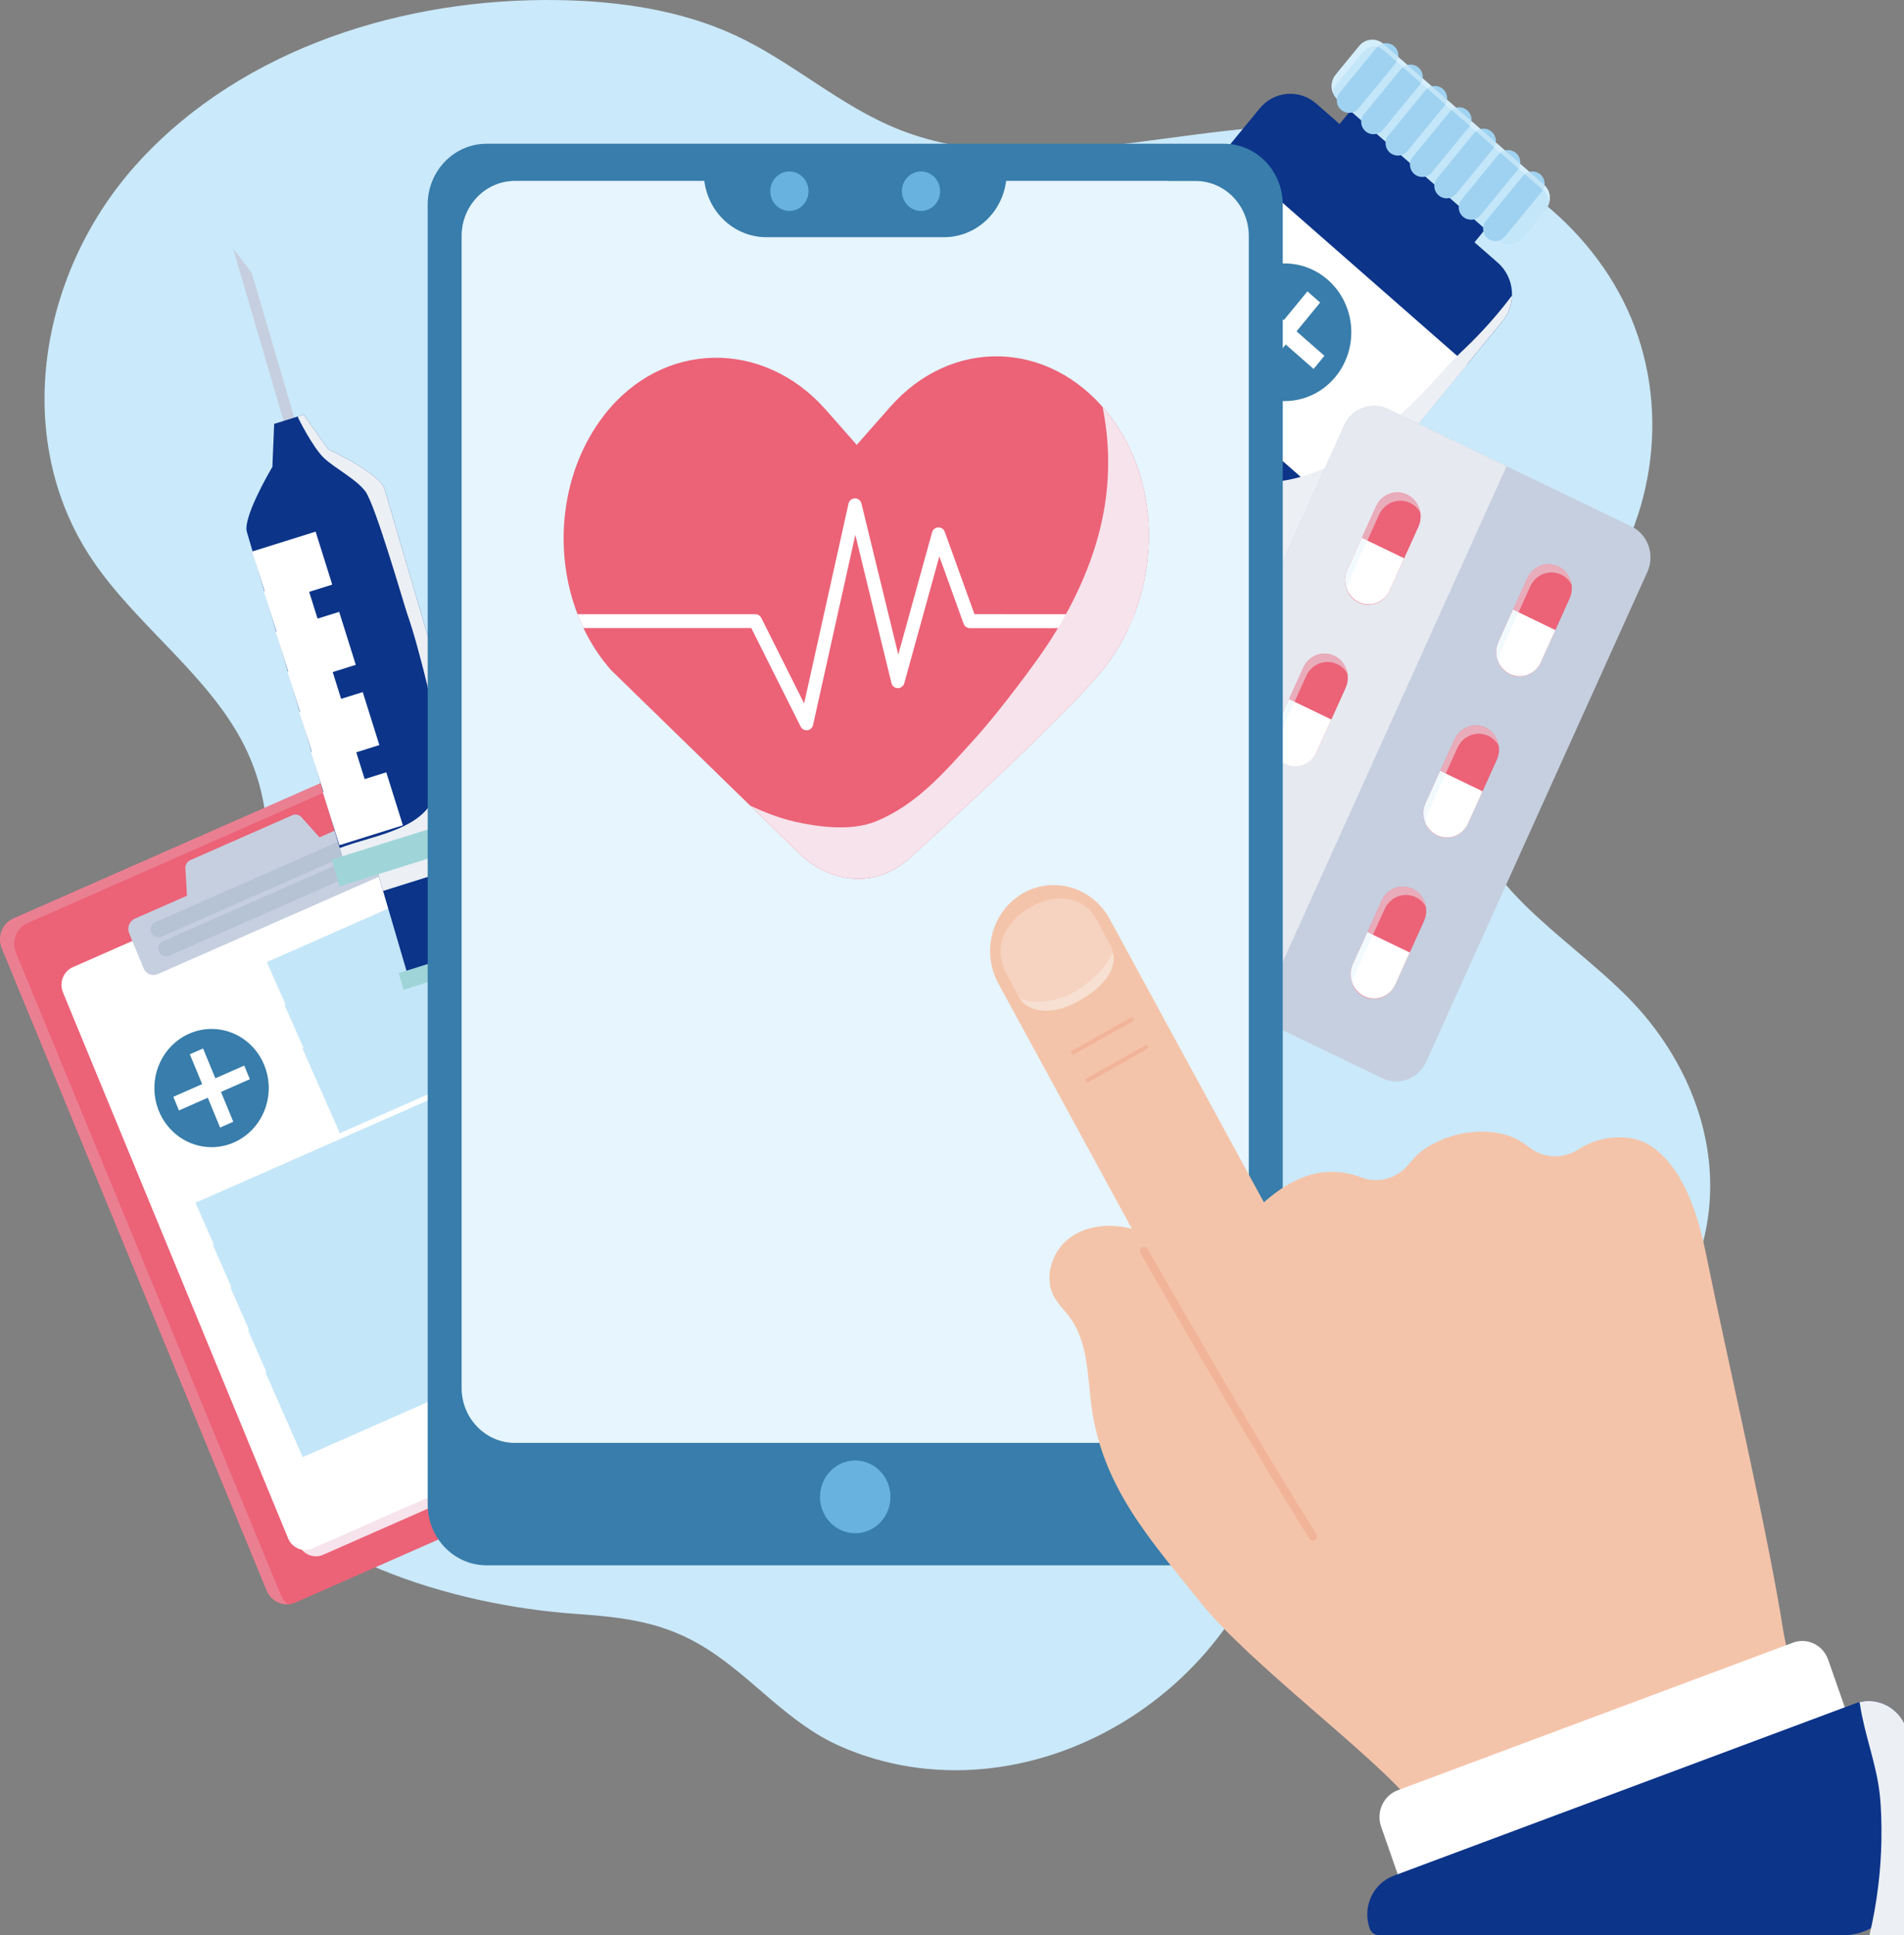 <svg width="309" height="314" viewBox="0 0 309 314" fill="none" xmlns="http://www.w3.org/2000/svg">
<rect x="0" y="0" width="309" height="314" fill="#808080" stroke="none"/>
<path d="M37.271 235.559C21.721 216.323 19.206 188.936 31.01 167.377C34.175 161.602 38.277 156.216 40.754 150.167C42.687 145.432 43.569 140.311 43.336 135.178C43.103 130.045 41.761 125.031 39.408 120.504C33.559 109.276 22.072 101.381 14.946 90.788C1.751 71.155 6.234 43.938 22.613 26.146C39.57 7.73 65.715 -0.375 90.581 0.013C100.516 0.174 110.569 1.654 119.384 5.757C128.729 10.109 136.331 17.226 145.96 21.037C169.811 30.475 197.671 17.237 223.387 21.008C241.239 23.628 257.165 35.055 264.133 50.259C271.102 65.464 268.891 83.944 258.475 97.56C250.674 107.757 238.125 116.654 238.207 129.041C238.299 142.986 254.041 151.529 264.22 161.844C274.155 171.921 279.871 186.245 276.653 200.452C270.54 227.446 244.691 228.105 223.826 237.193C211.905 242.385 206.216 253.394 199.489 263.178C190.352 276.482 175.384 285.617 159.343 287.025C151.502 287.713 143.532 286.504 136.323 283.306C127.81 279.528 122.408 272.389 114.717 267.514C107.93 263.212 101.575 262.412 93.412 261.842C73.61 260.458 47.543 252.765 37.271 235.559Z" fill="#CAE9FA"/>
<path d="M119.547 228.464L47.936 260.002C47.069 260.381 46.093 260.39 45.221 260.027C44.348 259.664 43.65 258.959 43.279 258.066L0.278 153.831C-0.086 152.935 -0.093 151.928 0.258 151.027C0.609 150.126 1.289 149.405 2.151 149.019L73.766 117.479C74.632 117.1 75.608 117.091 76.481 117.454C77.353 117.817 78.052 118.522 78.423 119.415L121.424 223.652C121.79 224.548 121.798 225.557 121.446 226.458C121.094 227.36 120.411 228.081 119.547 228.464Z" fill="#EC6277"/>
<g style="mix-blend-mode:screen" opacity="0.2">
<path d="M45.593 258.814L2.592 154.578C2.226 153.683 2.218 152.674 2.569 151.773C2.92 150.871 3.602 150.15 4.466 149.766L76.079 118.228C76.468 118.057 76.884 117.961 77.307 117.942C76.808 117.55 76.218 117.3 75.597 117.219C74.975 117.137 74.343 117.227 73.766 117.479L2.155 149.017C1.292 149.403 0.612 150.125 0.261 151.025C-0.089 151.926 -0.082 152.934 0.281 153.829L43.282 258.065C43.567 258.751 44.049 259.331 44.661 259.727C45.274 260.124 45.989 260.318 46.711 260.285C46.22 259.904 45.834 259.397 45.593 258.814Z" fill="#E6F5FE"/>
</g>
<g style="mix-blend-mode:multiply">
<path d="M113.451 225.388L52.442 252.257C51.705 252.579 50.875 252.586 50.132 252.278C49.39 251.969 48.796 251.369 48.481 250.609L11.945 162.048C11.633 161.287 11.625 160.429 11.922 159.662C12.22 158.894 12.799 158.279 13.534 157.951L74.55 131.091C75.287 130.768 76.117 130.761 76.859 131.069C77.602 131.378 78.196 131.978 78.511 132.738L115.045 221.301C115.354 222.061 115.361 222.918 115.062 223.683C114.763 224.449 114.184 225.061 113.451 225.388Z" fill="#F6E3EB"/>
</g>
<path d="M111.498 224.457L50.711 251.232C49.975 251.554 49.145 251.561 48.404 251.252C47.662 250.944 47.069 250.344 46.754 249.584L10.216 161.01C9.905 160.25 9.898 159.393 10.196 158.628C10.494 157.862 11.073 157.249 11.807 156.923L72.595 130.152C73.332 129.827 74.163 129.818 74.907 130.126C75.65 130.435 76.245 131.035 76.56 131.796L113.097 220.37C113.407 221.131 113.414 221.989 113.114 222.755C112.814 223.521 112.233 224.133 111.498 224.457Z" fill="white"/>
<path d="M64.02 141.128L25.592 158.052C25.382 158.145 25.155 158.195 24.926 158.197C24.697 158.199 24.47 158.155 24.257 158.067C24.044 157.979 23.851 157.848 23.687 157.682C23.523 157.517 23.392 157.319 23.303 157.101L20.959 151.418C20.869 151.2 20.821 150.967 20.819 150.73C20.816 150.493 20.859 150.258 20.945 150.038C21.03 149.819 21.157 149.618 21.317 149.449C21.477 149.28 21.668 149.145 21.879 149.052L60.308 132.128C60.519 132.035 60.745 131.986 60.974 131.984C61.204 131.981 61.431 132.026 61.644 132.114C61.856 132.202 62.05 132.333 62.214 132.499C62.377 132.664 62.508 132.862 62.598 133.08L64.942 138.763C65.032 138.98 65.079 139.215 65.082 139.451C65.084 139.688 65.041 139.923 64.955 140.143C64.87 140.363 64.743 140.563 64.582 140.732C64.422 140.901 64.231 141.036 64.02 141.128Z" fill="#C6CFDF"/>
<path d="M52.062 138.259L31.87 147.152C31.736 147.211 31.593 147.242 31.447 147.243C31.302 147.245 31.157 147.217 31.022 147.16C30.887 147.104 30.765 147.021 30.661 146.916C30.557 146.811 30.474 146.685 30.417 146.547L30.088 140.963C30.059 140.684 30.114 140.403 30.244 140.157C30.374 139.911 30.574 139.711 30.816 139.585L47.51 132.233C47.766 132.139 48.044 132.129 48.305 132.203C48.567 132.276 48.801 132.431 48.976 132.645L52.653 136.756C52.767 137.036 52.769 137.352 52.658 137.634C52.548 137.916 52.333 138.14 52.062 138.259Z" fill="#C6CFDF"/>
<path d="M42.873 172.773C43.593 174.517 43.796 176.444 43.456 178.308C43.116 180.172 42.249 181.89 40.964 183.245C39.68 184.599 38.035 185.53 36.238 185.919C34.442 186.308 32.574 186.138 30.871 185.43C29.168 184.722 27.706 183.508 26.671 181.942C25.635 180.376 25.072 178.527 25.054 176.631C25.035 174.734 25.561 172.874 26.565 171.286C27.569 169.699 29.006 168.454 30.695 167.71C31.816 167.216 33.021 166.955 34.24 166.942C35.459 166.929 36.668 167.164 37.799 167.634C38.93 168.105 39.96 168.8 40.831 169.682C41.702 170.564 42.396 171.614 42.873 172.773Z" fill="#387DAB"/>
<path d="M32.954 170.108L30.812 171.051L35.718 182.941L37.86 181.997L32.954 170.108Z" fill="white"/>
<path d="M39.636 172.882L28.129 177.951L29.042 180.164L40.549 175.095L39.636 172.882Z" fill="white"/>
<path d="M46.331 162.95L75.228 150.223" stroke="#C4E6F9" stroke-width="15" stroke-miterlimit="10"/>
<path d="M49.227 169.97L78.125 157.244" stroke="#C4E6F9" stroke-width="15" stroke-miterlimit="10"/>
<path d="M52.122 176.991L81.02 164.265" stroke="#C4E6F9" stroke-width="15" stroke-miterlimit="10"/>
<path d="M34.745 202.006L87.08 178.956" stroke="#C4E6F9" stroke-width="15" stroke-miterlimit="10"/>
<path d="M37.586 208.89L89.921 185.842" stroke="#C4E6F9" stroke-width="15" stroke-miterlimit="10"/>
<path d="M40.427 215.776L92.762 192.728" stroke="#C4E6F9" stroke-width="15" stroke-miterlimit="10"/>
<path d="M43.266 222.662L95.603 199.614" stroke="#C4E6F9" stroke-width="15" stroke-miterlimit="10"/>
<path d="M46.107 229.548L72.919 217.741" stroke="#C4E6F9" stroke-width="15" stroke-miterlimit="10"/>
<path d="M26.971 153.884L60.154 139.268" stroke="#B6C3D5" stroke-width="2.57" stroke-linecap="round" stroke-linejoin="round"/>
<path d="M25.701 150.805L58.885 136.191" stroke="#B6C3D5" stroke-width="2.57" stroke-linecap="round" stroke-linejoin="round"/>
<path d="M242.062 35.947L220.164 16.752L215.903 21.942L237.801 41.137L242.062 35.947Z" fill="#0C3489"/>
<path d="M203.164 91.287L173.669 65.441C172.36 64.286 171.546 62.642 171.405 60.869C171.264 59.096 171.808 57.338 172.917 55.977L204.445 17.573C205.563 16.22 207.153 15.379 208.869 15.234C210.585 15.088 212.287 15.65 213.604 16.796L243.099 42.642C244.408 43.797 245.221 45.441 245.362 47.214C245.503 48.986 244.959 50.745 243.85 52.105L212.317 90.509C211.199 91.86 209.61 92.7 207.895 92.845C206.181 92.991 204.48 92.431 203.164 91.287Z" fill="#0C3489"/>
<path d="M198.697 24.619L178.699 48.975L218.09 83.505L238.088 59.148L198.697 24.619Z" fill="white"/>
<path d="M216.739 61.133C215.357 62.817 213.521 64.04 211.466 64.647C209.41 65.254 207.226 65.218 205.191 64.542C203.155 63.867 201.36 62.583 200.03 60.853C198.701 59.123 197.898 57.024 197.723 54.822C197.548 52.621 198.009 50.415 199.047 48.484C200.085 46.553 201.655 44.984 203.556 43.974C205.458 42.965 207.606 42.56 209.73 42.813C211.854 43.065 213.858 43.962 215.488 45.391C217.674 47.307 219.034 50.042 219.269 52.994C219.504 55.946 218.594 58.874 216.739 61.133Z" fill="#387DAB"/>
<path d="M212.181 47.276L202.757 58.754L204.824 60.566L214.248 49.088L212.181 47.276Z" fill="white"/>
<path d="M203.83 47.989L202.076 50.124L213.185 59.862L214.938 57.726L203.83 47.989Z" fill="white"/>
<path d="M243.119 38.992L217.09 16.179C216.526 15.683 216.175 14.977 216.115 14.214C216.054 13.452 216.289 12.696 216.767 12.112L220.582 7.461C221.061 6.878 221.745 6.515 222.482 6.453C223.22 6.39 223.952 6.633 224.517 7.127L250.547 29.939C251.111 30.435 251.462 31.141 251.523 31.904C251.583 32.666 251.348 33.422 250.87 34.006L247.054 38.657C246.575 39.24 245.891 39.603 245.154 39.666C244.416 39.729 243.684 39.487 243.119 38.992Z" fill="#C4E6F9"/>
<path d="M224.947 9.004L218.947 16.312" stroke="#9FD2F1" stroke-width="3.99" stroke-linecap="round" stroke-linejoin="round"/>
<path d="M228.904 12.472L222.904 19.78" stroke="#9FD2F1" stroke-width="3.99" stroke-linecap="round" stroke-linejoin="round"/>
<path d="M232.861 15.94L226.861 23.247" stroke="#9FD2F1" stroke-width="3.99" stroke-linecap="round" stroke-linejoin="round"/>
<path d="M236.818 19.407L230.819 26.715" stroke="#9FD2F1" stroke-width="3.99" stroke-linecap="round" stroke-linejoin="round"/>
<path d="M240.775 22.875L234.776 30.183" stroke="#9FD2F1" stroke-width="3.99" stroke-linecap="round" stroke-linejoin="round"/>
<path d="M244.732 26.345L238.733 33.651" stroke="#9FD2F1" stroke-width="3.99" stroke-linecap="round" stroke-linejoin="round"/>
<path d="M248.689 29.813L242.69 37.121" stroke="#9FD2F1" stroke-width="3.99" stroke-linecap="round" stroke-linejoin="round"/>
<g style="mix-blend-mode:multiply">
<path d="M245.371 47.965C243.382 50.605 241.215 53.095 238.887 55.419C237.704 56.617 236.428 57.718 235.299 58.971C226.761 68.455 216.361 79.034 203.282 78.237C193.792 77.657 183.984 70.688 177.09 64.291C174.957 62.312 172.899 60.222 172.338 56.834C171.538 58.2 171.233 59.815 171.478 61.391C171.722 62.968 172.501 64.403 173.675 65.441L203.17 91.287C204.487 92.433 206.189 92.994 207.905 92.849C209.621 92.703 211.211 91.862 212.329 90.509L243.844 52.105C244.795 50.946 245.334 49.485 245.371 47.965Z" fill="#ECEFF4"/>
</g>
<g style="mix-blend-mode:screen" opacity="0.5">
<path d="M216.895 13.676L220.71 9.025C221.702 7.815 222.999 6.725 224.675 8.268L250.704 31.08C251.078 31.409 251.325 32.243 251.48 32.684C251.574 32.182 251.537 31.664 251.373 31.182C251.209 30.7 250.925 30.271 250.549 29.939L224.517 7.132C223.952 6.638 223.22 6.395 222.482 6.458C221.745 6.52 221.061 6.883 220.582 7.466L216.767 12.117C216.445 12.51 216.231 12.985 216.146 13.493C216.061 14.001 216.11 14.523 216.286 15.005C216.374 14.514 216.583 14.057 216.895 13.676Z" fill="#E6F5FE"/>
</g>
<path d="M224.32 174.928L184.836 155.889C184.197 155.58 183.623 155.145 183.146 154.607C182.67 154.07 182.3 153.44 182.06 152.755C181.819 152.07 181.711 151.342 181.742 150.614C181.774 149.885 181.944 149.171 182.242 148.51L218.136 69.053C218.435 68.393 218.856 67.799 219.376 67.306C219.897 66.814 220.506 66.432 221.169 66.183C221.832 65.935 222.537 65.823 223.242 65.856C223.946 65.888 224.638 66.064 225.277 66.373L264.759 85.413C265.398 85.721 265.973 86.156 266.45 86.694C266.926 87.232 267.296 87.861 267.536 88.546C267.777 89.232 267.885 89.959 267.854 90.688C267.822 91.416 267.652 92.131 267.353 92.791L231.461 172.254C231.162 172.915 230.74 173.508 230.22 174C229.699 174.492 229.09 174.873 228.427 175.121C227.763 175.37 227.059 175.48 226.355 175.447C225.65 175.414 224.958 175.238 224.32 174.928Z" fill="#C6CFDF"/>
<path d="M244.499 75.646L225.062 66.272C222.491 65.032 219.344 66.378 218.034 69.28L182.345 148.29C181.035 151.192 182.056 154.546 184.629 155.788L204.066 165.161L244.499 75.646Z" fill="#E6E9F0"/>
<path d="M220.465 97.743C219.556 97.301 218.853 96.505 218.51 95.53C218.167 94.554 218.211 93.478 218.633 92.536L223.332 82.133C223.76 81.193 224.53 80.467 225.475 80.112C226.419 79.757 227.461 79.803 228.373 80.24C229.282 80.682 229.984 81.478 230.328 82.453C230.671 83.428 230.627 84.505 230.205 85.447L225.506 95.85C225.078 96.79 224.308 97.516 223.363 97.871C222.419 98.225 221.377 98.18 220.465 97.743Z" fill="#EC6277"/>
<path d="M221.013 87.269L218.633 92.536C218.227 93.475 218.194 94.541 218.542 95.504C218.89 96.468 219.59 97.252 220.492 97.686C221.393 98.121 222.424 98.172 223.362 97.829C224.3 97.486 225.07 96.775 225.506 95.85L227.885 90.583L221.013 87.269Z" fill="white"/>
<path d="M245.005 109.39C244.095 108.948 243.392 108.152 243.048 107.176C242.705 106.2 242.749 105.124 243.172 104.181L247.871 93.779C248.298 92.84 249.068 92.114 250.012 91.759C250.956 91.404 251.998 91.45 252.91 91.885C253.819 92.327 254.522 93.123 254.865 94.099C255.208 95.075 255.164 96.151 254.741 97.093L250.042 107.497C249.615 108.436 248.845 109.162 247.901 109.516C246.957 109.871 245.916 109.825 245.005 109.39Z" fill="#EC6277"/>
<path d="M245.551 98.914L243.172 104.181C242.757 105.121 242.719 106.192 243.065 107.161C243.411 108.13 244.113 108.919 245.019 109.356C245.924 109.793 246.96 109.843 247.901 109.495C248.842 109.146 249.612 108.429 250.044 107.497L252.424 102.228L245.551 98.914Z" fill="white"/>
<path d="M208.65 123.903C207.741 123.461 207.038 122.665 206.695 121.689C206.352 120.713 206.396 119.637 206.818 118.695L211.517 108.291C211.945 107.352 212.715 106.626 213.659 106.271C214.603 105.916 215.644 105.962 216.556 106.398C217.466 106.84 218.169 107.635 218.512 108.611C218.856 109.586 218.812 110.663 218.389 111.605L213.69 122.009C213.263 122.948 212.492 123.675 211.548 124.029C210.604 124.384 209.562 124.339 208.65 123.903Z" fill="#EC6277"/>
<path d="M209.196 113.427L206.818 118.695C206.598 119.162 206.47 119.67 206.442 120.189C206.414 120.709 206.486 121.228 206.654 121.718C206.822 122.209 207.083 122.659 207.421 123.044C207.759 123.429 208.168 123.74 208.624 123.96C209.081 124.18 209.574 124.304 210.077 124.325C210.58 124.346 211.082 124.263 211.553 124.081C212.025 123.899 212.457 123.623 212.824 123.267C213.19 122.911 213.485 122.483 213.691 122.009L216.069 116.741L209.196 113.427Z" fill="white"/>
<path d="M233.194 135.548C232.286 135.106 231.583 134.311 231.24 133.335C230.896 132.36 230.941 131.283 231.363 130.341L236.062 119.938C236.489 118.998 237.259 118.271 238.204 117.916C239.148 117.561 240.19 117.607 241.102 118.043C242.011 118.486 242.714 119.282 243.057 120.257C243.4 121.233 243.356 122.31 242.934 123.252L238.229 133.657C237.801 134.595 237.031 135.319 236.088 135.674C235.146 136.028 234.105 135.983 233.194 135.548Z" fill="#EC6277"/>
<path d="M233.736 125.074L231.356 130.341C230.942 131.281 230.904 132.352 231.25 133.321C231.596 134.29 232.298 135.079 233.203 135.516C234.109 135.953 235.145 136.003 236.086 135.655C237.027 135.306 237.797 134.589 238.229 133.657L240.609 128.389L233.736 125.074Z" fill="white"/>
<path d="M196.934 149.841C196.025 149.399 195.322 148.604 194.979 147.628C194.635 146.652 194.68 145.575 195.102 144.633L199.801 134.23C200.229 133.29 200.999 132.564 201.943 132.21C202.887 131.855 203.929 131.901 204.84 132.337C205.75 132.778 206.453 133.574 206.796 134.55C207.139 135.525 207.095 136.602 206.672 137.543L201.973 147.947C201.546 148.887 200.776 149.614 199.832 149.969C198.888 150.324 197.846 150.278 196.934 149.841Z" fill="#EC6277"/>
<path d="M197.481 139.366L195.102 144.633C194.892 145.099 194.772 145.604 194.75 146.118C194.728 146.632 194.805 147.145 194.975 147.629C195.145 148.112 195.405 148.556 195.742 148.936C196.078 149.315 196.483 149.622 196.934 149.84C197.385 150.057 197.873 150.181 198.371 150.204C198.868 150.226 199.365 150.148 199.833 149.972C200.301 149.796 200.731 149.527 201.098 149.179C201.465 148.832 201.763 148.413 201.973 147.947L204.353 142.68L197.481 139.366Z" fill="white"/>
<path d="M221.373 161.706C220.464 161.264 219.761 160.469 219.418 159.493C219.075 158.518 219.119 157.442 219.541 156.5L224.24 146.096C224.668 145.157 225.438 144.43 226.382 144.076C227.326 143.721 228.368 143.767 229.279 144.203C230.189 144.645 230.892 145.44 231.236 146.416C231.579 147.391 231.535 148.468 231.113 149.41L226.414 159.814C225.986 160.753 225.215 161.479 224.271 161.834C223.327 162.188 222.285 162.143 221.373 161.706Z" fill="#EC6277"/>
<path d="M221.921 151.232L219.541 156.5C219.135 157.438 219.102 158.505 219.45 159.468C219.798 160.431 220.498 161.215 221.4 161.65C222.302 162.085 223.333 162.136 224.271 161.792C225.209 161.449 225.978 160.738 226.414 159.814L228.792 154.546L221.921 151.232Z" fill="white"/>
<g style="mix-blend-mode:screen" opacity="0.5">
<path d="M218.79 95.021C218.841 94.632 218.95 94.253 219.111 93.898L221.49 88.63L223.818 83.498C224.246 82.558 225.016 81.832 225.96 81.478C226.904 81.123 227.946 81.169 228.857 81.605C229.55 81.938 230.127 82.481 230.514 83.162C230.383 82.337 229.999 81.576 229.419 80.992C228.839 80.408 228.094 80.031 227.292 79.917C226.489 79.803 225.673 79.957 224.962 80.357C224.251 80.757 223.682 81.382 223.34 82.141L221.021 87.273L218.641 92.541C218.381 93.118 218.261 93.752 218.292 94.388C218.323 95.023 218.503 95.641 218.818 96.189C218.753 95.803 218.744 95.409 218.79 95.021Z" fill="#E6F5FE"/>
<path d="M243.299 107.048C243.316 106.526 243.436 106.013 243.65 105.54L246.03 100.271L248.349 95.138C248.64 94.491 249.096 93.939 249.669 93.541C250.242 93.143 250.909 92.914 251.598 92.88C252.287 92.845 252.973 93.006 253.58 93.344C254.188 93.683 254.694 94.187 255.044 94.801C254.914 93.975 254.531 93.213 253.951 92.629C253.371 92.044 252.625 91.667 251.822 91.553C251.019 91.439 250.203 91.594 249.491 91.995C248.78 92.396 248.212 93.022 247.871 93.781L245.551 98.914L243.172 104.181C242.958 104.655 242.838 105.168 242.821 105.691C242.796 106.443 242.98 107.186 243.35 107.834C243.307 107.574 243.29 107.311 243.299 107.048Z" fill="#E6F5FE"/>
<path d="M206.944 121.561C206.948 121.433 206.958 121.306 206.975 121.179C207.026 120.791 207.134 120.412 207.295 120.056L209.674 114.789L211.994 109.656C212.422 108.717 213.192 107.991 214.136 107.636C215.081 107.281 216.122 107.327 217.034 107.763C217.726 108.097 218.303 108.64 218.689 109.321C218.559 108.495 218.175 107.734 217.596 107.15C217.016 106.565 216.27 106.189 215.468 106.074C214.666 105.96 213.849 106.114 213.138 106.515C212.427 106.915 211.859 107.54 211.517 108.299L209.196 113.432L206.818 118.699C206.656 119.055 206.548 119.433 206.497 119.822C206.481 119.949 206.47 120.077 206.466 120.204C206.442 120.956 206.626 121.699 206.995 122.347C206.952 122.087 206.935 121.824 206.944 121.561Z" fill="#E6F5FE"/>
<path d="M231.835 131.698L234.213 126.439L236.541 121.306C236.832 120.659 237.289 120.106 237.861 119.708C238.434 119.31 239.101 119.081 239.791 119.047C240.481 119.012 241.166 119.173 241.774 119.512C242.381 119.851 242.887 120.356 243.237 120.971C243.107 120.144 242.724 119.383 242.144 118.798C241.564 118.213 240.818 117.836 240.015 117.722C239.213 117.607 238.396 117.762 237.684 118.163C236.973 118.564 236.405 119.19 236.063 119.949L233.744 125.082L231.364 130.349C231.105 130.927 230.986 131.561 231.016 132.197C231.047 132.832 231.227 133.451 231.541 133.999C231.41 133.219 231.513 132.416 231.835 131.698Z" fill="#E6F5FE"/>
<path d="M195.259 147.118C195.31 146.729 195.418 146.351 195.579 145.995L197.959 140.727L200.278 135.595C200.706 134.655 201.476 133.929 202.42 133.574C203.365 133.219 204.407 133.265 205.318 133.702C206.01 134.036 206.587 134.579 206.973 135.259C206.843 134.434 206.46 133.673 205.88 133.088C205.3 132.504 204.555 132.127 203.752 132.013C202.95 131.899 202.133 132.053 201.422 132.453C200.711 132.854 200.143 133.479 199.801 134.238L197.473 139.37L195.094 144.638C194.933 144.993 194.824 145.372 194.773 145.761C194.709 146.265 194.739 146.777 194.862 147.269C194.893 147.389 194.928 147.509 194.97 147.628C195.051 147.855 195.152 148.074 195.271 148.282C195.211 147.897 195.206 147.504 195.259 147.118Z" fill="#E6F5FE"/>
<path d="M219.698 158.984C219.75 158.596 219.857 158.217 220.018 157.862L222.398 152.594L224.726 147.461C225.154 146.522 225.924 145.795 226.868 145.441C227.812 145.086 228.854 145.132 229.765 145.568C230.458 145.901 231.035 146.445 231.42 147.126C231.29 146.3 230.906 145.539 230.327 144.955C229.747 144.371 229.001 143.994 228.199 143.879C227.397 143.765 226.58 143.919 225.869 144.32C225.158 144.72 224.59 145.346 224.248 146.104L221.929 151.237L219.549 156.505C219.387 156.86 219.279 157.238 219.228 157.627C219.118 158.501 219.293 159.387 219.726 160.146C219.661 159.762 219.651 159.371 219.698 158.984Z" fill="#E6F5FE"/>
</g>
<path d="M73.918 135.541L60.734 139.675L66.143 158.094L79.327 153.96L73.918 135.541Z" fill="#0C3489"/>
<g style="mix-blend-mode:multiply">
<path d="M73.92 135.539L60.736 139.673L62.168 144.549L75.352 140.416L73.92 135.539Z" fill="#ECEFF4"/>
</g>
<path d="M49.162 72.557L40.84 44.225L37.819 40.325L47.444 73.096L49.162 72.557Z" fill="#C6CFDF"/>
<path d="M53.284 72.911L49.288 67.271L44.496 68.774L44.207 75.752C43.479 76.968 39.412 84.07 40.065 86.295L55.48 138.79C55.636 139.319 55.89 139.811 56.23 140.239C56.569 140.666 56.987 141.02 57.459 141.281C57.931 141.542 58.448 141.704 58.98 141.758C59.513 141.812 60.051 141.757 60.563 141.597L75.098 137.04C76.132 136.715 76.998 135.98 77.508 134.995C78.017 134.01 78.126 132.857 77.813 131.788L62.398 79.302C61.744 77.072 54.797 73.567 53.284 72.911Z" fill="#0C3489"/>
<g style="mix-blend-mode:multiply">
<path d="M53.284 72.911L49.288 67.271L48.315 67.576C48.366 67.85 50.817 72.642 52.56 74.294C54.383 76.021 57.77 77.685 59.291 79.72C60.915 81.895 65.549 98.024 66.063 99.515C66.642 101.187 67.16 102.884 67.629 104.587C69.326 110.772 70.518 115.7 71.566 122.934C71.876 125.061 71.181 128.118 70.139 130.038C68.798 132.508 66.216 133.845 63.745 134.804C60.924 135.899 57.958 136.527 55.129 137.592L55.48 138.787C55.636 139.316 55.89 139.808 56.23 140.236C56.569 140.663 56.987 141.017 57.459 141.278C57.931 141.538 58.448 141.7 58.98 141.755C59.513 141.809 60.051 141.754 60.563 141.594L75.098 137.037C76.132 136.712 76.998 135.977 77.508 134.992C78.017 134.007 78.126 132.853 77.813 131.785L62.398 79.298C61.744 77.072 54.797 73.567 53.284 72.911Z" fill="#ECEFF4"/>
</g>
<path d="M79.542 131.408L53.837 139.467L55.111 143.806L80.816 135.747L79.542 131.408Z" fill="#9FD5D8"/>
<path d="M80.412 152.96L64.707 157.884L65.502 160.59L81.206 155.666L80.412 152.96Z" fill="#9FD5D8"/>
<path d="M53.732 132.834L64.038 129.602" stroke="white" stroke-width="9.01" stroke-miterlimit="10"/>
<path d="M51.82 126.325L58.501 124.23" stroke="white" stroke-width="9.01" stroke-miterlimit="10"/>
<path d="M49.909 119.816L60.217 116.584" stroke="white" stroke-width="9.01" stroke-miterlimit="10"/>
<path d="M47.998 113.308L54.678 111.214" stroke="white" stroke-width="9.01" stroke-miterlimit="10"/>
<path d="M46.085 106.799L56.393 103.567" stroke="white" stroke-width="9.01" stroke-miterlimit="10"/>
<path d="M44.174 100.29L50.854 98.195" stroke="white" stroke-width="9.01" stroke-miterlimit="10"/>
<path d="M42.263 93.783L52.569 90.551" stroke="white" stroke-width="9.01" stroke-miterlimit="10"/>
<path d="M78.963 253.962L198.626 253.962C203.902 253.962 208.179 249.542 208.179 244.09L208.179 33.194C208.179 27.742 203.902 23.323 198.626 23.323L78.963 23.323C73.687 23.323 69.41 27.742 69.41 33.194L69.41 244.09C69.41 249.542 73.687 253.962 78.963 253.962Z" fill="#387DAB"/>
<path d="M83.559 234.101L194.031 234.101C198.801 234.101 202.667 230.106 202.667 225.177L202.667 38.288C202.667 33.36 198.801 29.365 194.031 29.365L83.559 29.365C78.79 29.365 74.924 33.36 74.924 38.288L74.924 225.177C74.924 230.106 78.79 234.101 83.559 234.101Z" fill="#E6F5FE"/>
<g style="mix-blend-mode:screen" opacity="0.6">
<path d="M77.251 226.772C78.296 210.196 81.585 193.806 86.489 178.01C91.612 161.488 98.467 145.541 106.542 130.34C114.748 114.89 124.254 100.2 134.746 86.313C145.049 72.653 156.358 59.836 168.572 47.977C175.317 41.441 182.351 35.234 189.674 29.357H83.572C81.284 29.364 79.091 30.306 77.473 31.978C75.855 33.65 74.943 35.916 74.936 38.28V225.177C74.937 227.314 75.685 229.378 77.043 230.99C77.097 229.577 77.162 228.177 77.251 226.772Z" fill="#E6F5FE"/>
</g>
<path d="M133.08 242.862C133.08 244.029 133.416 245.171 134.044 246.142C134.672 247.112 135.565 247.869 136.609 248.316C137.653 248.762 138.802 248.879 139.91 248.651C141.019 248.423 142.037 247.86 142.836 247.035C143.635 246.209 144.179 245.157 144.399 244.011C144.619 242.866 144.506 241.679 144.074 240.6C143.641 239.521 142.909 238.599 141.969 237.951C141.029 237.302 139.925 236.956 138.794 236.956C138.044 236.956 137.301 237.108 136.607 237.405C135.914 237.702 135.284 238.137 134.753 238.686C134.223 239.234 133.802 239.885 133.515 240.602C133.228 241.318 133.08 242.086 133.08 242.862Z" fill="#67B2DE"/>
<path d="M163.373 26.879V28.018C163.365 30.791 162.296 33.447 160.399 35.408C158.502 37.369 155.93 38.474 153.247 38.483H124.345C121.661 38.474 119.09 37.369 117.192 35.409C115.295 33.448 114.225 30.791 114.217 28.018V26.879H163.373Z" fill="#387DAB"/>
<path d="M146.367 31.022C146.367 31.657 146.549 32.277 146.89 32.804C147.231 33.332 147.716 33.743 148.284 33.986C148.851 34.229 149.475 34.292 150.078 34.169C150.68 34.045 151.233 33.739 151.667 33.291C152.101 32.842 152.397 32.27 152.517 31.648C152.637 31.026 152.575 30.381 152.34 29.794C152.105 29.208 151.707 28.707 151.197 28.355C150.686 28.002 150.086 27.814 149.472 27.814C148.648 27.814 147.859 28.152 147.276 28.754C146.694 29.355 146.367 30.171 146.367 31.022Z" fill="#67B2DE"/>
<path d="M125.008 31.022C125.008 31.657 125.19 32.277 125.531 32.804C125.872 33.332 126.357 33.743 126.925 33.986C127.492 34.229 128.116 34.292 128.718 34.169C129.321 34.045 129.874 33.739 130.308 33.291C130.742 32.842 131.038 32.27 131.158 31.648C131.278 31.026 131.216 30.381 130.981 29.794C130.746 29.208 130.348 28.707 129.838 28.355C129.327 28.002 128.727 27.814 128.113 27.814C127.289 27.814 126.5 28.152 125.917 28.754C125.335 29.355 125.008 30.171 125.008 31.022Z" fill="#67B2DE"/>
<path d="M220.931 191.039C222.278 191.542 223.743 191.603 225.126 191.214C226.508 190.826 227.741 190.006 228.657 188.867C229.397 187.95 230.161 187.169 230.779 186.713C234.872 183.696 241.206 182.543 245.944 184.724C246.744 185.123 247.501 185.607 248.204 186.168C250.59 188.017 253.804 188.049 256.32 186.394C259.633 184.216 264.56 183.877 267.555 185.712C273.281 189.22 275.635 197.349 276.906 203.637C280.352 220.683 286.896 248.465 289.468 264.962C289.778 266.969 294.606 287.516 293.801 289.37C292.521 292.309 289.395 293.805 286.504 295.032C270.06 302.034 260.701 306.533 243.712 311.976C242.211 312.457 240.666 312.938 239.098 312.819C237.285 312.685 230.225 293.9 229.081 292.439C223.321 285.078 202.639 269.806 194.753 259.896C186.836 249.952 178.83 241.372 177.107 227.915C176.486 223.063 176.536 217.773 173.701 213.851C172.81 212.62 171.661 211.574 170.971 210.212C169.403 207.111 170.772 203.015 173.49 200.928C176.208 198.841 179.895 198.506 183.205 199.244C186.611 200.002 190.001 203.23 193.272 203.525C196.221 203.791 199.393 201.25 201.166 199.163C206.913 192.412 213.357 188.165 220.931 191.039Z" fill="#F4C4AA"/>
<path d="M189.186 209.448L161.941 159.416C160.633 156.923 160.333 153.997 161.106 151.277C161.88 148.557 163.664 146.264 166.068 144.898C168.48 143.546 171.312 143.236 173.945 144.035C176.578 144.835 178.797 146.678 180.119 149.163L207.363 199.194C208.671 201.687 208.97 204.613 208.197 207.334C207.423 210.054 205.639 212.348 203.234 213.714C200.822 215.063 197.991 215.372 195.359 214.573C192.727 213.774 190.508 211.932 189.186 209.448Z" fill="#F4C4AA"/>
<path d="M180.168 153.321L178.124 149.452C175.893 145.227 171.365 144.874 167.276 147.179C163.187 149.484 161.028 153.613 163.258 157.836L165.303 161.705C166.762 164.467 170.697 164.262 172.909 163.41C176.859 161.888 182.559 157.846 180.168 153.321Z" fill="#F6D2C0"/>
<path d="M180.628 154.549C179.265 157.164 177.213 159.122 174.907 160.593C172.24 162.292 168.543 163.089 165.517 162.048C167.113 164.44 170.795 164.225 172.903 163.41C176.497 162.022 181.53 158.563 180.628 154.549Z" fill="#F7DFD1"/>
<path d="M174.124 171.13C174.063 171.13 174.004 171.114 173.952 171.082C173.9 171.051 173.858 171.005 173.829 170.95C173.786 170.87 173.777 170.775 173.802 170.687C173.827 170.599 173.884 170.525 173.962 170.48L183.467 165.118C183.545 165.077 183.635 165.069 183.719 165.095C183.802 165.122 183.873 165.181 183.914 165.26C183.956 165.34 183.967 165.433 183.943 165.52C183.92 165.607 183.864 165.681 183.789 165.726L174.283 171.088C174.234 171.116 174.179 171.13 174.124 171.13Z" fill="#F2B499"/>
<path d="M176.489 175.608C176.415 175.607 176.343 175.581 176.285 175.533C176.227 175.486 176.186 175.419 176.168 175.345C176.15 175.27 176.157 175.192 176.187 175.122C176.217 175.052 176.269 174.994 176.334 174.957L185.839 169.597C185.878 169.573 185.921 169.558 185.965 169.552C186.01 169.547 186.055 169.55 186.098 169.562C186.141 169.575 186.181 169.596 186.216 169.625C186.251 169.654 186.281 169.689 186.302 169.73C186.323 169.771 186.337 169.815 186.341 169.861C186.346 169.907 186.341 169.954 186.328 169.998C186.315 170.042 186.293 170.083 186.265 170.119C186.236 170.154 186.2 170.183 186.161 170.204L176.655 175.565C176.605 175.594 176.547 175.609 176.489 175.608Z" fill="#F2B499"/>
<path d="M213.062 249.968C212.949 249.967 212.839 249.938 212.74 249.882C212.642 249.826 212.559 249.745 212.498 249.647C204.097 236.289 193.926 218.733 185.083 203.32C184.993 203.161 184.967 202.972 185.011 202.794C185.055 202.616 185.166 202.464 185.319 202.37C185.472 202.276 185.655 202.249 185.828 202.295C186 202.341 186.148 202.455 186.238 202.614C195.071 218.012 205.233 235.554 213.622 248.891C213.67 248.968 213.704 249.053 213.72 249.143C213.736 249.233 213.735 249.325 213.717 249.415C213.699 249.504 213.663 249.589 213.613 249.664C213.563 249.74 213.499 249.804 213.425 249.854C213.317 249.927 213.191 249.967 213.062 249.968Z" fill="#F2B499"/>
<path d="M230.301 314H251.879L301.153 295.607C302.267 295.19 303.176 294.334 303.68 293.225C304.183 292.116 304.24 290.846 303.837 289.694L296.696 269.288C296.293 268.136 295.464 267.197 294.391 266.677C293.318 266.157 292.089 266.098 290.974 266.515L226.83 290.464C226.278 290.67 225.77 290.987 225.336 291.395C224.903 291.804 224.551 292.297 224.302 292.846C224.052 293.395 223.91 293.989 223.883 294.595C223.856 295.201 223.945 295.806 224.144 296.377L230.301 314Z" fill="white"/>
<path d="M308.999 281.939C309 280.387 308.732 278.756 307.598 277.696C307.025 277.16 306.358 276.73 305.627 276.434C304.17 275.843 302.555 275.821 301.083 276.371L226.159 304.339C225.362 304.635 224.629 305.091 224.003 305.68C223.376 306.27 222.868 306.981 222.508 307.773C222.147 308.565 221.941 309.423 221.902 310.297C221.863 311.172 221.99 312.046 222.278 312.869C222.513 313.542 223.148 313.992 223.86 313.992H298.988C304.509 313.992 308.985 309.518 308.988 303.997L308.999 281.939Z" fill="#0C3489"/>
<g style="mix-blend-mode:multiply">
<path d="M304.832 305.884C304.507 308.616 304.025 311.327 303.387 314H309V279.579C308.337 278.258 307.265 277.204 305.955 276.586C304.645 275.967 303.173 275.82 301.772 276.168C301.808 276.283 301.835 276.402 301.853 276.522C302.592 281.437 304.492 286.077 305.054 291.032C305.329 293.488 305.364 296.045 305.335 298.516C305.296 300.98 305.128 303.439 304.832 305.884Z" fill="#ECEFF4"/>
</g>
<path d="M184.09 99.665C183.809 100.422 183.489 101.171 183.147 101.91C182.019 104.356 180.597 106.646 178.917 108.727C172.627 116.502 150.878 136.276 147.618 139.233C147.342 139.478 147.07 139.714 146.778 139.943C143.241 142.67 138.913 143.374 134.563 141.656C132.718 140.904 131.034 139.786 129.606 138.365L99.169 108.721C97.372 106.676 95.864 104.379 94.69 101.897C94.342 101.164 94.018 100.42 93.731 99.652C89.673 89.141 91.072 76.345 98.043 67.363C107.5 55.172 123.903 55.012 133.995 66.457L139.043 72.177L144.492 65.998C154.438 54.725 170.207 55.15 179.714 66.943C187.004 76.007 188.211 88.879 184.09 99.665Z" fill="#EC6277"/>
<path d="M184.09 99.665C183.809 100.422 183.489 101.171 183.147 101.91H157.395C157.174 101.91 156.958 101.841 156.776 101.711C156.594 101.581 156.455 101.397 156.377 101.184L152.445 90.276L146.757 110.84C146.692 111.073 146.555 111.278 146.368 111.425C146.18 111.571 145.952 111.65 145.717 111.651H145.7C145.461 111.649 145.23 111.565 145.043 111.412C144.855 111.258 144.723 111.045 144.666 110.806L138.81 86.775L131.952 117.617C131.902 117.84 131.787 118.043 131.622 118.197C131.458 118.351 131.251 118.449 131.031 118.478C130.986 118.481 130.941 118.481 130.896 118.478C130.697 118.478 130.502 118.422 130.332 118.315C130.162 118.208 130.024 118.056 129.932 117.873L121.925 101.897H94.69C94.342 101.164 94.018 100.42 93.731 99.652H122.586C122.785 99.652 122.98 99.708 123.15 99.815C123.32 99.921 123.459 100.074 123.55 100.256L130.5 114.126L137.7 81.725C137.754 81.48 137.887 81.26 138.076 81.102C138.266 80.944 138.501 80.856 138.745 80.853H138.756C138.998 80.853 139.232 80.937 139.422 81.091C139.613 81.245 139.748 81.46 139.807 81.703L145.782 106.201L151.269 86.366C151.335 86.142 151.466 85.945 151.645 85.802C151.824 85.66 152.041 85.578 152.267 85.569C152.493 85.56 152.716 85.624 152.905 85.751C153.094 85.879 153.239 86.065 153.322 86.282L158.148 99.647L184.09 99.665Z" fill="white"/>
<g style="mix-blend-mode:multiply">
<path d="M179.714 66.955C179.459 66.635 179.198 66.338 178.937 66.038C179.977 71.152 180.121 76.417 179.363 81.584C178.265 88.963 175.309 95.954 171.489 102.249C169.483 105.551 167.195 108.633 164.862 111.69C162.689 114.532 160.477 117.339 158.081 119.983C153.224 125.342 148.722 130.616 142.058 133.296C138.223 134.837 132.979 134.223 128.984 133.31C126.484 132.739 124.081 131.799 121.748 130.704L129.609 138.36C131.037 139.781 132.721 140.899 134.566 141.651C138.913 143.369 143.244 142.659 146.782 139.938C147.073 139.714 147.345 139.473 147.621 139.228C150.881 136.271 172.63 116.497 178.92 108.722C180.601 106.642 182.022 104.351 183.151 101.905C183.492 101.172 183.812 100.423 184.093 99.66C188.211 88.879 187.004 76.007 179.714 66.955Z" fill="#F6E3EB"/>
</g>
</svg>

